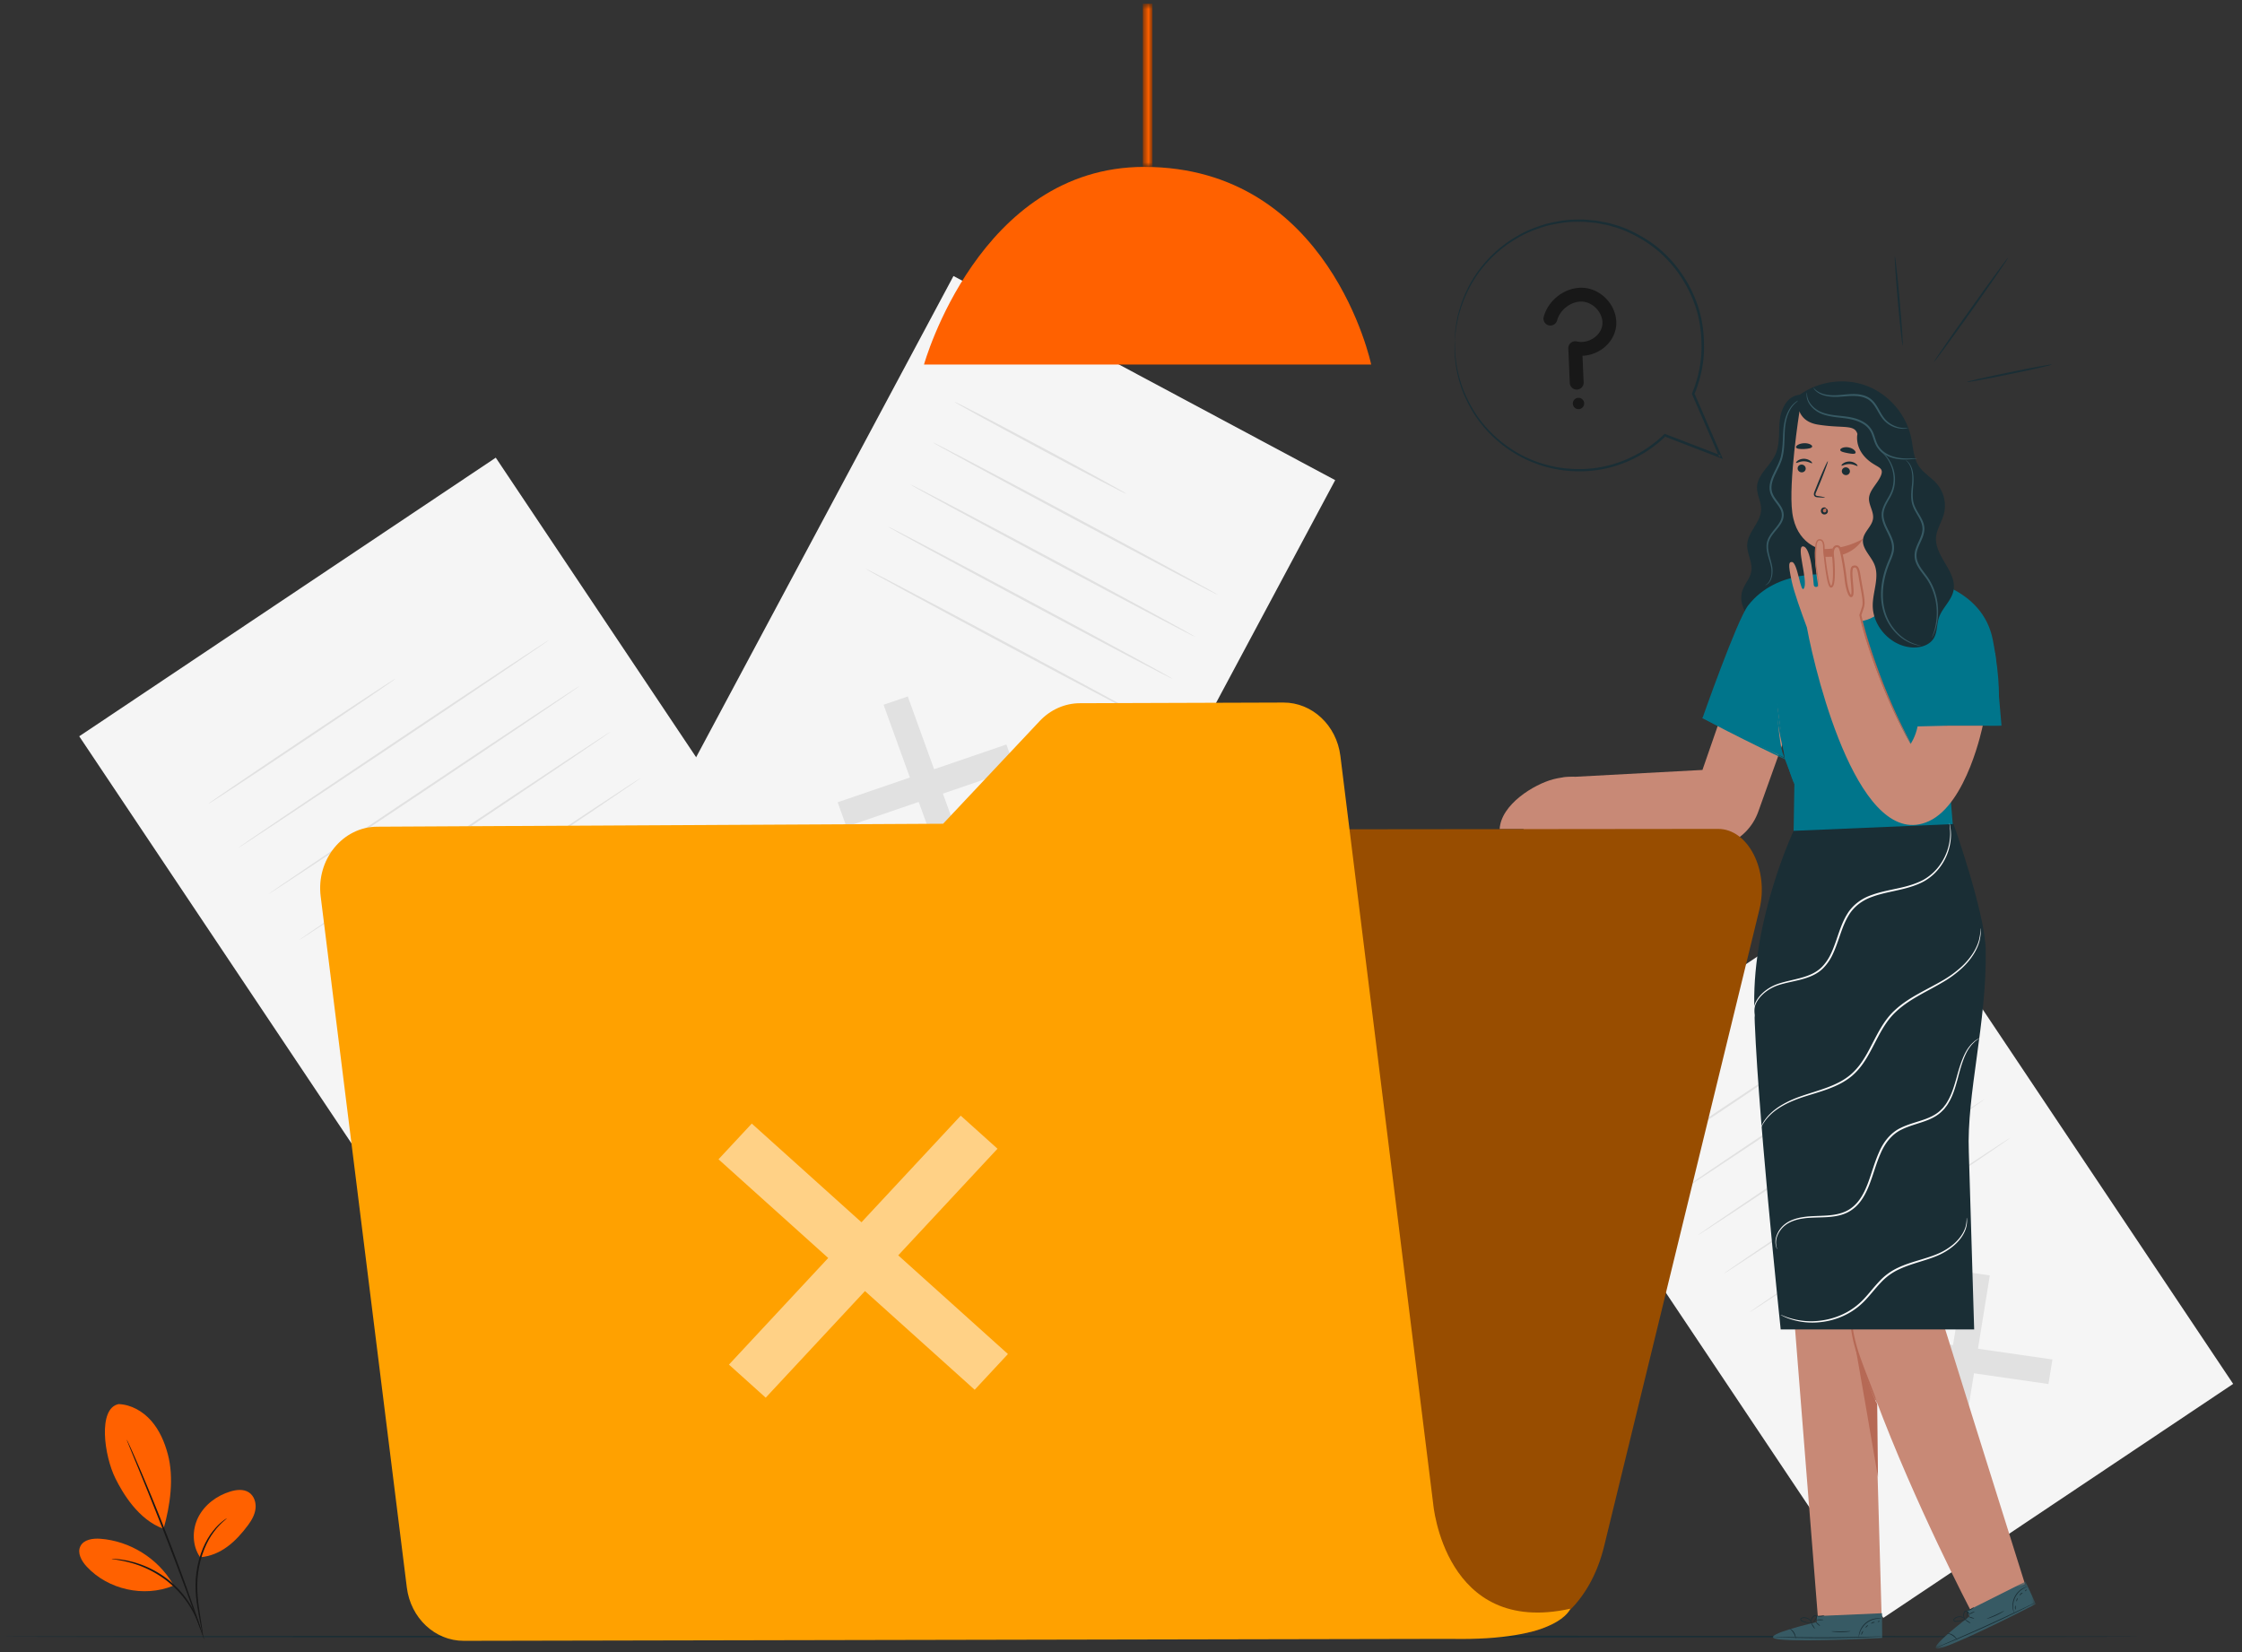 <svg xmlns="http://www.w3.org/2000/svg" xmlns:xlink="http://www.w3.org/1999/xlink" width="380" height="280" viewBox="0 0 380 280">
    <rect x="0" y="0" width="380" height="280" fill="#333333" stroke="none"/>
    <defs>
        <path id="a" d="M.527.59h1.626v27.675H.527z"/>
        <path id="c" d="M.527.59h1.626v27.675H.527z"/>
        <path id="e" d="M.267.59h16.956v11.365H.267z"/>
    </defs>
    <g fill="none" fill-rule="evenodd">
        <path fill="#F5F5F5" d="M153.562 181.524L82.96 228.746 13.428 124.788l70.601-47.221z"/>
        <path fill="#E1E1E1" d="M117.088 176.595l-.801 4.958-35.097-5.056.802-4.959z"/>
        <path fill="#E1E1E1" d="M99.413 158.905l5.036.726-5.584 34.555-5.036-.725zM67.086 114.985c.05.076-7.025 4.896-15.801 10.766-8.779 5.872-15.934 10.57-15.985 10.494-.05-.075 7.024-4.895 15.803-10.766 8.776-5.87 15.932-10.569 15.983-10.494M93.05 108.468c.05.075-11.716 8.033-26.276 17.772-14.566 9.742-26.41 17.576-26.46 17.5-.05-.075 11.712-8.03 26.277-17.773C81.152 116.228 93 108.393 93.05 108.468M98.254 116.25c.05.074-11.716 8.032-26.276 17.77-14.565 9.743-26.41 17.577-26.46 17.502-.05-.076 11.713-8.032 26.278-17.773 14.56-9.74 26.407-17.575 26.458-17.5M103.459 124.03c.05.075-11.716 8.033-26.276 17.772-14.566 9.742-26.41 17.576-26.46 17.501-.05-.076 11.712-8.032 26.278-17.773 14.56-9.74 26.407-17.575 26.458-17.5M108.663 131.811c.05.075-11.716 8.033-26.276 17.772-14.565 9.742-26.41 17.576-26.46 17.501-.05-.076 11.713-8.031 26.278-17.773 14.56-9.74 26.407-17.575 26.458-17.5"/>
        <path fill="#F5F5F5" d="M378.502 234.545l-59.293 39.658-58.395-87.306 59.293-39.66z"/>
        <path fill="#E1E1E1" d="M347.87 230.405l-.672 4.164-29.475-4.246.672-4.164z"/>
        <path fill="#E1E1E1" d="M333.027 215.549l4.23.61-4.69 29.02-4.23-.61zM305.877 178.664c.05.075-5.885 4.133-13.255 9.063-7.373 4.93-13.389 8.867-13.44 8.791-.05-.075 5.885-4.132 13.258-9.063 7.37-4.93 13.387-8.866 13.437-8.791M327.682 173.19c.05.075-9.824 6.768-22.052 14.948-12.233 8.181-22.187 14.75-22.237 14.675-.05-.075 9.823-6.766 22.055-14.949 12.228-8.178 22.184-14.749 22.234-14.674M332.054 179.725c.05.075-9.825 6.768-22.053 14.947-12.232 8.182-22.187 14.751-22.238 14.676-.049-.075 9.823-6.767 22.056-14.949 12.228-8.178 22.184-14.75 22.235-14.674M336.424 186.26c.05.075-9.824 6.768-22.053 14.947-12.231 8.182-22.186 14.75-22.236 14.675-.05-.075 9.822-6.766 22.055-14.948 12.228-8.179 22.184-14.75 22.234-14.674M340.795 192.794c.05.076-9.824 6.769-22.052 14.947-12.233 8.183-22.187 14.752-22.238 14.676-.05-.075 9.823-6.766 22.055-14.948 12.228-8.18 22.184-14.75 22.235-14.675"/>
        <path fill="#F5F5F5" d="M175.356 176.638l-64.695-34.6 50.947-95.261 64.695 34.6z"/>
        <path fill="#E1E1E1" d="M164.28 146.838l-4.104 1.406-10.419-28.802 4.105-1.405z"/>
        <path fill="#E1E1E1" d="M170.573 126.175l1.495 4.133-28.603 9.797-1.495-4.134zM190.898 83.681c-.05.095-6.613-3.316-14.655-7.616-8.044-4.303-14.523-7.866-14.472-7.961.051-.095 6.611 3.315 14.656 7.618 8.042 4.3 14.521 7.865 14.47 7.96M206.422 100.816c-.05.095-10.91-5.614-24.252-12.75-13.347-7.137-24.123-13-24.072-13.094.05-.095 10.908 5.614 24.255 12.75 13.342 7.137 24.12 13 24.07 13.094M202.609 107.946c-.05.095-10.91-5.614-24.253-12.75-13.347-7.138-24.122-13-24.071-13.094.05-.095 10.908 5.613 24.255 12.751 13.342 7.136 24.12 13 24.069 13.093M198.795 115.077c-.05.094-10.91-5.615-24.252-12.75-13.347-7.138-24.122-13-24.071-13.095.05-.095 10.908 5.614 24.255 12.751 13.341 7.136 24.12 13 24.068 13.094M194.982 122.207c-.05.094-10.91-5.614-24.253-12.75-13.346-7.138-24.122-13-24.07-13.094.05-.095 10.907 5.613 24.254 12.75 13.342 7.137 24.12 13 24.069 13.094"/>
        <g transform="translate(193.169 .038)">
            <mask id="b" fill="#fff">
                <use xlink:href="#a"/>
            </mask>
            <path fill="#000" d="M.527.59v27.675h1.626V.59" mask="url(#b)"/>
        </g>
        <path fill="#FF6100" d="M156.61 61.781h75.796s-6.998-33.495-38.472-33.495c-27.995 0-37.323 33.495-37.323 33.495"/>
        <g transform="translate(193.169 .038)">
            <mask id="d" fill="#fff">
                <use xlink:href="#c"/>
            </mask>
            <path fill="#FF6100" d="M.527.59v27.675h1.626V.59" mask="url(#d)"/>
        </g>
        <path fill="#1A2E35" d="M363.266 277.375c0 .09-81.327.164-181.625.164-100.332 0-181.64-.073-181.64-.164 0-.091 81.308-.164 181.64-.164 100.298 0 181.625.073 181.625.164"/>
        <path fill="#FF6100" d="M20.105 237.969c2.127.075 4.124 1.23 5.527 2.83 1.404 1.601 2.264 3.614 2.814 5.671 1.065 3.979.41 8.674-.725 12.633-4.307-1.54-6.963-6.133-8.164-8.548-1.899-3.817-3.012-11.868.548-12.586M33.92 263.926c-1.36-1.952-1.391-4.665-.317-6.786 1.074-2.122 3.138-3.652 5.412-4.35 1.051-.323 2.27-.459 3.185.152.855.57 1.223 1.69 1.113 2.713-.11 1.022-.628 1.957-1.239 2.784-2.094 2.836-4.641 5.195-8.154 5.487"/>
        <path fill="#181818" d="M34.394 277.222c-.02.003-.086-.292-.193-.827l-.443-2.268c-.34-1.906-.88-4.618-.47-7.615.391-2.985 1.579-5.536 2.824-7.059.614-.771 1.2-1.317 1.634-1.652.21-.176.395-.285.513-.368.12-.079.186-.117.192-.108.047.053-1.007.702-2.171 2.257-1.18 1.528-2.31 4.035-2.697 6.97-.402 2.935.095 5.623.383 7.539.154.963.279 1.743.35 2.284.072.542.097.843.078.847"/>
        <path fill="#181818" d="M21.494 244.025c.01-.004.069.109.174.327l.443.958c.381.835.917 2.05 1.565 3.557a361.124 361.124 0 0 1 4.843 11.87 362.443 362.443 0 0 1 4.426 12.033c.537 1.55.961 2.808 1.243 3.68l.318 1.008c.07.232.102.354.092.358-.01.003-.06-.114-.148-.338-.097-.255-.22-.584-.372-.989l-1.332-3.649a645.462 645.462 0 0 0-4.505-11.996 643.202 643.202 0 0 0-4.76-11.895l-1.476-3.593-.393-.98c-.086-.226-.127-.347-.118-.351"/>
        <path fill="#FF6100" d="M29.281 268.425c-2.54-4.323-7.283-7.27-12.284-7.633-1.273-.091-2.805.123-3.372 1.266-.57 1.145.191 2.5 1.059 3.441 3.61 3.909 9.715 5.272 14.644 3.269"/>
        <path fill="#181818" d="M18.936 264.202c.002-.02.285-.01.798.03.256.016.57.04.93.107.358.066.776.105 1.22.23.448.11.94.219 1.452.403.52.153 1.055.376 1.618.614a17.634 17.634 0 0 1 3.408 2.02 17.228 17.228 0 0 1 2.818 2.79c.367.487.718.949.992 1.418.303.451.527.905.738 1.314.226.402.36.8.507 1.134.15.334.242.635.317.882.152.49.227.763.207.77-.063.022-.37-1.078-1.218-2.689-.22-.398-.452-.84-.76-1.277-.278-.458-.631-.906-.998-1.381a17.953 17.953 0 0 0-2.785-2.724 18.253 18.253 0 0 0-3.34-2.005c-.55-.242-1.073-.47-1.583-.632-.5-.191-.985-.311-1.423-.432-1.766-.447-2.905-.507-2.898-.572"/>
        <path fill="#1A2E35" d="M304.557 66.995c-1.85.426-2.751 2.555-2.926 4.445-.176 1.89.065 3.887-.729 5.611-.894 1.942-3.028 3.373-3.099 5.509-.043 1.302.73 2.527.693 3.828-.061 2.14-2.242 3.756-2.356 5.892-.083 1.539.942 3.016.695 4.536-.191 1.183-1.113 2.116-1.502 3.25-.777 2.26.776 4.749 2.8 6.022 2.254 1.418 5.14 1.784 7.677.974s4.677-2.783 5.691-5.245c1.12-2.719.875-5.778.632-8.707a643.786 643.786 0 0 1-1.69-27.42"/>
        <path fill="#375A64" d="M299.186 99.204c-.04-.037.505-.198.845-1.006.164-.395.248-.925.215-1.536-.022-.614-.231-1.282-.459-2.037-.21-.748-.485-1.615-.328-2.58.159-.98.86-1.784 1.499-2.575.322-.4.646-.817.85-1.29a2.09 2.09 0 0 0 .098-1.51c-.324-1.028-1.332-1.785-1.794-2.971-.23-.594-.232-1.247-.1-1.836.123-.594.364-1.133.606-1.647.493-1.024 1.035-1.964 1.25-2.96.442-1.996.236-3.901.536-5.466.272-1.568.935-2.747 1.591-3.353.32-.314.63-.48.831-.593.216-.092.329-.135.333-.124.021.035-.466.184-1.074.807-.607.614-1.215 1.766-1.453 3.301-.125.763-.143 1.622-.175 2.543-.032.92-.06 1.92-.295 2.954-.219 1.047-.776 2.023-1.254 3.029-.473.988-.908 2.147-.49 3.23.4 1.072 1.414 1.833 1.795 2.99a2.404 2.404 0 0 1-.118 1.73c-.23.525-.574.953-.902 1.357-.658.795-1.316 1.551-1.467 2.432-.157.875.086 1.721.284 2.469.211.748.414 1.452.42 2.092.016.635-.09 1.187-.282 1.595-.19.411-.45.665-.645.794-.194.133-.317.16-.317.16"/>
        <path fill="#C88976" d="M294.231 114.118l-5.68 16.373-23.685 1.27-3.95 8.79 24.729 2.5c4.93 2.039 10.564-.459 12.364-5.482l6.6-18.42-10.378-5.031zM343.224 268.483s-17.358-55.13-17.726-56.92c-.333-1.617 6.3-41.291 7.134-51.559l-23.453.874-.002.172-9.97.553 8.93 112.75h10.793l-1.071-37.407c6.656 17.868 16.193 36.076 16.193 36.076l9.172-4.539z"/>
        <path fill="#B66955" d="M318.3 250.353c.01-.342-.131-12.534-.131-12.534-.135.73-4.138-10.584-4.041-11.273.05-.355 4.172 23.807 4.172 23.807"/>
        <path fill="#B66955" d="M313.672 221.19c-.026 0-.049.243-.07.684-.023.44-.028 1.08.014 1.869.016.395.057.826.108 1.289.059.461.122.956.229 1.468.196 1.03.498 2.143.883 3.285.783 2.28 1.648 4.275 2.262 5.723.29.66.54 1.228.751 1.704.184.4.297.616.32.608.024-.01-.046-.244-.19-.66a65.165 65.165 0 0 0-.647-1.747c-.554-1.472-1.38-3.483-2.157-5.742a28.38 28.38 0 0 1-.898-3.236c-.115-.503-.188-.988-.258-1.442a21.85 21.85 0 0 1-.15-1.27 36.832 36.832 0 0 1-.128-1.85c-.02-.439-.045-.683-.07-.683"/>
        <path fill="#375A64" d="M307.934 274.91l-.005-1.014 11.055-.482.03 4.181-.681.046c-3.035.178-15.442.69-17.473.08-2.265-.679 7.074-2.811 7.074-2.811"/>
        <path fill="#1A2E35" d="M319.17 277.342a.972.972 0 0 1-.19.021l-.543.035-1.999.093c-1.688.067-4.021.128-6.6.14-2.579.012-4.913-.03-6.601-.082l-2-.076c-.201-.01-.38-.02-.543-.03a.957.957 0 0 1-.19-.02c0-.004.066-.006.19-.007l.545.006 2 .033c1.688.028 4.021.054 6.599.043a328.28 328.28 0 0 0 6.597-.1l2-.052.544-.01c.125 0 .19.002.19.006"/>
        <path fill="#1A2E35" d="M304.353 277.698c-.041.006-.074-.472-.378-.953-.294-.486-.707-.729-.684-.763.008-.032.48.173.798.693.323.517.296 1.032.264 1.023M307.591 276.04c-.03.02-.186-.169-.348-.42-.161-.253-.267-.474-.235-.493.03-.02.186.168.347.42.162.253.268.473.236.493M308.48 275.566c-.024.027-.198-.088-.388-.257-.19-.17-.324-.33-.3-.358.024-.027.2.088.388.258.19.17.325.33.3.357M309.04 274.526c0 .037-.256.07-.574.075-.317.005-.575-.021-.575-.058 0-.037.256-.07.574-.076.317-.004.574.022.575.059M309.23 273.793c.013.033-.267.16-.64.189-.372.03-.668-.051-.66-.086.005-.038.296-.018.65-.047.354-.027.638-.093.65-.056"/>
        <path fill="#1A2E35" d="M307.215 275.082c.001.014-.27.049-.707-.002a4.128 4.128 0 0 1-.752-.163c-.139-.049-.283-.085-.432-.176a.384.384 0 0 1-.176-.22c-.03-.105.027-.224.106-.282.675-.352 1.352.025 1.605.374.138.177.202.351.232.47.029.121.027.19.019.191-.025.01-.049-.278-.324-.602a1.275 1.275 0 0 0-.606-.39c-.25-.073-.604-.092-.842.06-.112.084-.068.216.058.29.116.074.266.12.397.168.268.091.518.15.729.187.423.074.693.074.693.095"/>
        <path fill="#1A2E35" d="M307.032 275.118c-.01.008-.115-.172-.083-.49.017-.157.073-.342.19-.518.125-.157.285-.374.588-.362.164.02.245.206.219.326a.773.773 0 0 1-.118.316 2.13 2.13 0 0 1-.333.428c-.221.218-.396.301-.404.288-.012-.017.14-.128.335-.352.096-.112.2-.254.295-.425.096-.15.161-.418-.017-.45-.176-.016-.356.16-.463.302-.111.153-.172.319-.199.46-.053.288.014.47-.01.477M318.933 274.333c-.002.025-.314-.028-.811.032a3.553 3.553 0 0 0-1.771.737 3.546 3.546 0 0 0-1.102 1.57c-.166.472-.182.789-.206.786-.008 0-.012-.08-.001-.223.01-.141.044-.347.117-.593a3.401 3.401 0 0 1 1.109-1.643 3.398 3.398 0 0 1 1.844-.728c.256-.019.464-.007.605.013.141.02.218.041.216.05M313.639 276.466c.005.034-.713.149-1.606.153-.894.006-1.612-.101-1.608-.136.003-.038.722.009 1.607.002.886-.004 1.603-.058 1.607-.02"/>
        <path fill="#1A2E35" d="M315.794 276.442c.027.027-.059.153-.13.318-.076.164-.114.312-.15.31-.037 0-.059-.175.028-.365.084-.19.229-.29.252-.263M316.603 275.429c.026.025-.045.14-.158.256-.114.116-.226.188-.253.163-.026-.026.044-.14.158-.257.113-.115.227-.188.253-.162M317.763 274.962c-.007.038-.153.037-.314.095-.163.053-.278.144-.307.118-.03-.02.063-.176.264-.245.2-.07.37-.002.357.032M318.59 274.742c.014.034-.05.09-.14.126-.091.036-.176.037-.19.003-.013-.034.05-.091.141-.127.091-.036.176-.037.19-.002"/>
        <g transform="translate(327.82 267.454)">
            <mask id="f" fill="#fff">
                <use xlink:href="#e"/>
            </mask>
            <path fill="#375A64" d="M6.015 6.48l-.42-.923L15.483.589l1.74 3.803-.603.32C13.925 6.118 2.816 11.667.713 11.943c-2.343.308 5.302-5.463 5.302-5.463" mask="url(#f)"/>
        </g>
        <path fill="#1A2E35" d="M345.08 271.551a.908.908 0 0 1-.163.097l-.48.254-1.786.904a194.673 194.673 0 0 1-12.02 5.46l-1.854.75-.509.195a1.046 1.046 0 0 1-.18.06 1.02 1.02 0 0 1 .17-.084l.498-.219 1.839-.789a320.745 320.745 0 0 0 6.037-2.663 322.638 322.638 0 0 0 5.978-2.795l1.802-.866c.184-.085.345-.16.493-.231a.976.976 0 0 1 .176-.073"/>
        <path fill="#1A2E35" d="M331.71 277.945c-.035.022-.26-.4-.734-.714-.468-.323-.944-.375-.937-.416-.006-.034.509-.04 1.012.305.507.339.693.82.66.825M333.986 275.106c-.02.03-.24-.077-.49-.242-.25-.164-.438-.322-.417-.352.02-.03.24.077.49.24.25.165.437.323.417.354M334.603 274.309c-.012.035-.217.001-.46-.076-.243-.076-.431-.167-.42-.202.011-.035.217-.001.46.075.243.077.431.168.42.203M334.687 273.131c.015.034-.205.17-.492.303-.288.135-.534.217-.55.183-.015-.033.206-.169.493-.304.288-.134.534-.215.549-.182M334.56 272.384c.026.026-.177.256-.506.435-.327.18-.631.227-.638.192-.01-.037.263-.138.574-.31.312-.169.545-.345.57-.317"/>
        <path fill="#1A2E35" d="M333.25 274.386c.007.013-.226.155-.645.288a4.18 4.18 0 0 1-.755.16c-.145.011-.291.038-.465.016a.38.38 0 0 1-.25-.128.276.276 0 0 1-.019-.302c.47-.598 1.244-.53 1.616-.316.2.105.329.237.405.334.076.098.102.162.096.167-.02.018-.159-.234-.543-.417a1.264 1.264 0 0 0-.711-.107c-.258.035-.59.163-.744.4-.068.121.026.224.17.24.138.02.294 0 .433-.01.282-.026.533-.075.741-.128.417-.106.662-.217.671-.197"/>
        <path fill="#1A2E35" d="M333.098 274.493c-.006.012-.176-.11-.277-.413a1.15 1.15 0 0 1-.038-.55c.05-.194.107-.457.387-.57.158-.05.527.268.553.387.04.118-.187.058-.198.157a2.166 2.166 0 0 1-.128.527c-.112.289-.237.437-.25.427-.018-.01.076-.173.161-.457.042-.143.08-.315.094-.51.027-.175-.023-.447-.198-.403-.168.058-.26.292-.3.466-.038.185-.026.36.008.5.069.285.205.425.186.44M343.634 268.903c.008.024-.3.102-.728.361-.426.254-.966.72-1.313 1.398a3.54 3.54 0 0 0-.362 1.883c.041.5.158.794.134.801-.009.004-.045-.067-.093-.201a2.973 2.973 0 0 1-.136-.59 3.405 3.405 0 0 1 .338-1.954 3.406 3.406 0 0 1 1.385-1.419c.225-.121.42-.195.557-.235.137-.04.216-.052.218-.044M339.677 273.017c.018.03-.589.428-1.402.798-.813.37-1.512.568-1.523.534-.012-.036.662-.288 1.468-.656.806-.366 1.438-.71 1.457-.676"/>
        <path fill="#1A2E35" d="M341.633 272.113c.036.013.01.163.012.343-.002.181.024.33-.012.344-.032.014-.122-.135-.122-.344 0-.208.09-.357.122-.343M341.956 270.857c.035.013.017.146-.039.298-.055.152-.13.266-.164.252-.034-.013-.017-.146.039-.298s.13-.265.164-.252M342.824 269.956c.009.037-.125.096-.249.215-.126.115-.194.244-.23.234-.035-.007-.016-.187.139-.331.154-.146.336-.154.34-.118M343.488 269.416c.026.026-.008.103-.077.173-.068.07-.145.106-.172.08-.026-.026.009-.103.077-.173.069-.07.146-.106.172-.08"/>
        <path fill="#00758B" d="M331.111 141.343l-1.84-22.46 9.456.167s.438-3.31-.955-10.575c-.855-4.455-3.822-7.187-7.149-8.81v-.06l-.287-.075c-4.233-1.982-8.662-2.261-8.662-2.261l-11.607.134s-8.867-1.106-13.775 5.215c-1.89 2.435-7.74 19.1-7.74 19.1l13.931 6.71-1.325-9.242s.263 6.7 1.118 8.824c.477 1.182 1.856 4.855 1.856 4.855l-.18 11.083 27.16-2.605z"/>
        <path fill="#00758B" d="M324.707 115.621l-1.722 7.34h16.253l-1.069-12.306z"/>
        <path fill="#00758B" d="M339.238 122.962c.002-.048-.82-.135-2.151-.214a85.447 85.447 0 0 0-5.212-.134c-2.038.01-3.881.098-5.212.204-1.332.105-2.15.217-2.146.264.003.052.828.029 2.16-.01 1.33-.042 3.168-.09 5.2-.1 2.03-.009 3.869.017 5.2.03 1.333.014 2.159.01 2.161-.04"/>
        <path fill="#00758B" d="M324.007 110.595c-.05.002-.066.716-.054 1.868.012 1.151.054 2.741.122 4.496.068 1.756.15 3.345.227 4.494.077 1.15.15 1.86.199 1.858.049-.002.067-.716.054-1.867a168.28 168.28 0 0 0-.121-4.498c-.069-1.755-.15-3.344-.228-4.493-.077-1.15-.15-1.86-.2-1.858M309.217 116.953s3.613 26.784 13.768 26.075c0 0 4.572-.054 6.042-3.093v-1.196l-19.81-21.786z"/>
        <path fill="#00758B" d="M324.007 112.174l-1.944 13.13 1.259 2.305 2.071-4.506-.876-.02zM304.132 132.865c-.021.008-.118-.216-.275-.627a37.667 37.667 0 0 1-.61-1.758 53.32 53.32 0 0 1-1.554-5.943c-.467-2.358-.696-4.527-.77-6.099-.038-.786-.05-1.422-.038-1.861.008-.44.024-.683.047-.684.051 0 .087.97.222 2.53.133 1.559.396 3.706.86 6.05a77.24 77.24 0 0 0 1.455 5.94l.51 1.784c.118.423.174.66.153.668M308.238 140.562c-.087.026-.338-.552-.561-1.291-.224-.74-.335-1.36-.248-1.386.087-.026.338.552.56 1.291.225.739.336 1.36.249 1.386M309.642 140.46c-.084.02-.357-.847-.371-1.958-.02-1.113.229-1.988.313-1.969.094.017-.005.89.015 1.964.011 1.072.135 1.943.043 1.962"/>
        <path fill="#00758B" d="M302.766 128.734c-.04.081-3.283-1.457-7.241-3.435-3.96-1.978-7.136-3.648-7.095-3.729.04-.08 3.283 1.458 7.242 3.436 3.958 1.978 7.134 3.647 7.094 3.728"/>
        <path fill="#C88976" d="M308.48 99.575c.072-3.184.09-6.536.09-6.536s-4.083-.787-4.795-6.159c-.678-5.122 1.22-17.144 1.22-17.144 5.963-2.254 12.161-.211 16.247 4.621l-1.014 25.845c-.118 3-2.791 5.288-6.003 5.138-3.243-.152-5.814-2.733-5.746-5.765"/>
        <path fill="#1A2E35" d="M304.685 79.344c-.022.361.266.679.643.709.378.03.702-.239.724-.6.022-.362-.267-.68-.643-.71-.378-.03-.702.238-.724.6M304.43 78.442c.082.092.612-.28 1.35-.258.738.01 1.27.403 1.353.316.04-.04-.043-.203-.274-.382a1.89 1.89 0 0 0-1.08-.363c-.46-.01-.85.15-1.078.317-.231.169-.312.329-.272.37M312.176 79.81c-.022.362.266.68.644.71.377.03.701-.24.723-.601.022-.362-.266-.68-.643-.71-.377-.03-.702.239-.724.6M312.126 78.91c.083.091.614-.28 1.351-.26.738.01 1.27.405 1.353.317.04-.04-.042-.203-.274-.382a1.884 1.884 0 0 0-1.08-.363c-.46-.009-.85.15-1.077.318-.232.169-.313.328-.273.37M309.306 84.315c.004-.041-.453-.133-1.194-.248-.188-.023-.366-.066-.394-.195-.041-.137.043-.338.14-.556l.595-1.42c.827-2.024 1.431-3.69 1.349-3.724-.082-.032-.819 1.582-1.646 3.606-.2.5-.39.975-.57 1.43-.078.213-.207.452-.118.738a.472.472 0 0 0 .303.283c.12.04.226.045.319.053.748.06 1.211.075 1.216.033"/>
        <path fill="#B66955" d="M308.57 93.039s3.593.325 7.214-1.726c0 0-1.833 3.63-7.175 2.991l-.04-1.265z"/>
        <path fill="#1A2E35" d="M314.49 76.779c-.152.23-.713.128-1.343.015-.626-.126-1.186-.238-1.242-.508-.063-.26.587-.619 1.427-.458.84.16 1.311.733 1.157.95M307.148 75.695c-.057.27-.658.367-1.351.403-.695.028-1.302-.015-1.384-.277-.083-.254.504-.668 1.338-.705.834-.04 1.457.318 1.397.579"/>
        <path fill="#B66955" d="M309.317 86.083c-.156-.044-.33.045-.408.186-.094.168-.05.4.096.524a.434.434 0 0 0 .533.007c.15-.12.199-.35.11-.52a.433.433 0 0 0-.488-.21"/>
        <path fill="#1A2E35" d="M309.49 86.156c.034-.03-.117-.212-.44-.141a.56.56 0 0 0-.404.396.633.633 0 0 0 .223.668c.235.166.52.133.707.005a.53.53 0 0 0 .227-.525c-.065-.332-.31-.384-.317-.339-.028.042.085.157.064.353-.011.096-.057.185-.15.23-.091.051-.236.051-.319-.012-.087-.062-.131-.2-.113-.306a.317.317 0 0 1 .169-.232c.175-.099.33-.053.353-.097M318.77 80.67c-.637 1.475-2.19 2.61-1.975 4.203.14 1.028.799 1.986.67 3.016-.16 1.291-1.503 2.188-1.693 3.476-.234 1.581 1.304 2.81 1.918 4.284.894 2.148-.25 4.563-.277 6.889-.041 3.563 2.99 6.892 6.54 7.184 1.437.119 3.055-.314 3.8-1.549.614-1.018.492-2.311.86-3.442.549-1.685 2.153-2.917 2.493-4.655.616-3.169-3.214-5.791-2.963-9.011.108-1.375.957-2.575 1.318-3.906.473-1.744.04-3.709-1.123-5.092-.945-1.124-2.317-1.863-3.122-3.092-.913-1.392-.944-3.16-1.29-4.789-.838-3.97-3.82-7.42-7.628-8.824-3.807-1.405-8.315-.718-11.532 1.758 0 0-.915 4.147 3.342 4.84 4.256.694 6.23-.107 6.71 1.6 0 0-.485 1.993 1.275 3.897 1.76 1.903 3.414 1.505 2.677 3.213"/>
        <path fill="#375A64" d="M325.563 109.432c-.002.012-.135-.002-.388-.04a5.766 5.766 0 0 1-1.083-.292c-.91-.333-2.197-1.056-3.294-2.438a8.62 8.62 0 0 1-1.4-2.492 10 10 0 0 1-.573-3.231c-.027-1.16.138-2.376.454-3.593.158-.61.363-1.217.603-1.82.235-.606.524-1.19.69-1.808.18-.616.155-1.245-.006-1.846-.164-.6-.444-1.164-.716-1.723-.274-.556-.553-1.113-.733-1.704-.183-.587-.252-1.22-.132-1.808.25-1.186.97-2.064 1.396-2.963.449-.892.59-1.835.569-2.68a6.33 6.33 0 0 0-1.403-3.713c-.622-.731-1.093-1.01-1.07-1.04 0 0 .5.236 1.167.957a6.31 6.31 0 0 1 1.538 3.785c.037.877-.097 1.87-.557 2.809-.434.933-1.13 1.817-1.343 2.901-.222 1.094.296 2.219.856 3.315.274.559.565 1.137.743 1.779.176.638.202 1.359.007 2.016-.178.66-.474 1.251-.704 1.843a15.53 15.53 0 0 0-.594 1.782c-.314 1.19-.481 2.377-.463 3.506.008 2.268.786 4.251 1.853 5.584 1.045 1.364 2.28 2.1 3.158 2.463.89.36 1.433.414 1.425.451"/>
        <path fill="#375A64" d="M324.936 77.682c.002.02-.33.08-.938.14-.605.05-1.499.12-2.59-.069-1.067-.194-2.417-.718-3.271-1.984-.42-.635-.585-1.403-.859-2.112a3.486 3.486 0 0 0-1.433-1.77c-1.377-.872-2.996-.979-4.413-1.151-1.424-.16-2.761-.462-3.667-1.142-.913-.65-1.381-1.494-1.502-2.101a2.305 2.305 0 0 1-.049-.71c.023-.162.04-.244.052-.242.04 0-.043.346.12.92.153.57.626 1.347 1.512 1.943.872.618 2.151.888 3.57 1.032 1.403.158 3.08.246 4.555 1.176a3.796 3.796 0 0 1 1.555 1.93c.28.747.437 1.484.813 2.064.766 1.17 2.036 1.706 3.06 1.92 1.051.212 1.936.18 2.54.169.606-.021.942-.037.945-.013M323.375 72.558c.003.015-.254.096-.738.108a4.42 4.42 0 0 1-1.986-.447 4.426 4.426 0 0 1-1.17-.813c-.377-.356-.686-.817-.975-1.302-.568-.957-1.114-2.138-2.29-2.625-1.153-.495-2.423-.386-3.525-.31-1.115.109-2.158.142-3.01-.026-.857-.149-1.5-.504-1.856-.833a2.127 2.127 0 0 1-.37-.415c-.071-.106-.103-.164-.094-.17.027-.02.176.203.545.487.366.284.985.588 1.814.702.828.133 1.825.08 2.944-.046 1.109-.089 2.416-.227 3.684.31.627.267 1.14.738 1.503 1.249.37.51.635 1.042.915 1.524.278.482.563.922.907 1.261.34.344.714.61 1.082.8.738.383 1.42.502 1.885.527.468.027.73-.01.735.019M327.44 108.075c-.032-.015.17-.42.401-1.194.23-.772.46-1.933.42-3.373-.05-1.43-.394-3.16-1.342-4.805-.46-.823-1.16-1.558-1.73-2.463-.282-.451-.526-.958-.633-1.519a3.434 3.434 0 0 1 .14-1.698c.352-1.086.984-2.002 1.12-3 .169-1.001-.337-1.915-.817-2.727-.242-.415-.484-.824-.673-1.252a4.49 4.49 0 0 1-.356-1.314c-.096-.874.006-1.677.072-2.398.18-1.437.047-2.618-.3-3.344-.335-.735-.774-.955-.742-.985.003-.005.029.007.076.036.047.03.12.07.201.144.167.136.392.379.58.75.398.734.57 1.969.415 3.418-.051.725-.135 1.518-.033 2.347.084.836.515 1.626 1.02 2.444.245.414.503.846.685 1.337.187.486.271 1.043.19 1.588-.153 1.1-.802 2.032-1.127 3.055a3.11 3.11 0 0 0-.13 1.54c.095.505.316.975.585 1.41.54.869 1.243 1.617 1.718 2.48.966 1.709 1.292 3.489 1.312 4.95.01 1.473-.258 2.647-.53 3.418-.14.383-.26.678-.362.868-.094.193-.149.292-.16.287"/>
        <path fill="#1A2E35" d="M301.81 225.313s-4.237-40.17-4.48-55.014c-.244-14.842 6.673-29.489 6.673-29.489l27.108-1.145s5.359 15.06 5.454 21.386c.187 12.294-3.266 24.434-2.868 34.187l.906 30.075"/>
        <path fill="#FAFAFA" d="M335.51 175.93c.006.01-.148.125-.442.335l-.247.174c-.085.072-.167.162-.263.253-.19.183-.412.39-.604.676-.875 1.072-1.514 2.988-2.12 5.377-.335 1.187-.673 2.519-1.372 3.822-.188.317-.356.655-.602.951-.118.151-.225.313-.354.458l-.418.417c-.566.557-1.283.976-2.039 1.308-1.517.666-3.23.98-4.795 1.766-1.575.767-2.756 2.254-3.48 3.966-.763 1.704-1.226 3.495-1.863 5.166-.625 1.658-1.476 3.272-2.83 4.291-1.341 1.056-3 1.299-4.435 1.39-1.46.086-2.811.044-4.024.228-1.207.166-2.278.55-3.034 1.145a4.225 4.225 0 0 0-1.41 1.985 2.979 2.979 0 0 0-.105 1.543c.07.354.17.522.147.531 0 0-.119-.159-.211-.516a2.926 2.926 0 0 1 .047-1.595 4.31 4.31 0 0 1 1.417-2.092c.783-.637 1.883-1.044 3.114-1.23 1.235-.202 2.602-.173 4.04-.269 1.423-.103 3.01-.352 4.271-1.36 1.279-.971 2.1-2.523 2.714-4.165.625-1.652 1.085-3.444 1.864-5.187.73-1.741 1.983-3.323 3.633-4.117 1.627-.808 3.34-1.114 4.82-1.757.737-.319 1.422-.715 1.963-1.241l.4-.395c.125-.138.228-.293.343-.437.238-.28.404-.607.587-.913.69-1.259 1.041-2.575 1.388-3.755.635-2.377 1.318-4.323 2.244-5.393.203-.285.438-.49.639-.67.1-.089.188-.177.277-.245l.26-.165c.31-.194.475-.29.48-.28M335.677 157.34c.012 0 .024.184.036.538.005.354-.038.879-.188 1.537-.315 1.31-1.272 3.108-3.063 4.735a18.214 18.214 0 0 1-3.174 2.319c-1.215.721-2.555 1.407-3.928 2.183-1.368.777-2.778 1.657-4.018 2.825-1.256 1.154-2.196 2.67-3.043 4.277-.856 1.604-1.614 3.236-2.64 4.649a11.09 11.09 0 0 1-1.72 1.903c-.64.548-1.338.993-2.046 1.363-1.422.738-2.87 1.194-4.212 1.615-1.346.416-2.6.784-3.697 1.244-1.099.453-2.05.966-2.82 1.51a8.798 8.798 0 0 0-1.77 1.631c-.838 1.039-1.014 1.791-1.062 1.766-.01-.004.05-.18.175-.511.146-.32.37-.8.787-1.333.407-.538.99-1.134 1.763-1.702.773-.568 1.73-1.103 2.837-1.575 1.106-.48 2.367-.863 3.705-1.29 1.336-.43 2.766-.894 4.154-1.622a10.66 10.66 0 0 0 1.982-1.333 10.84 10.84 0 0 0 1.664-1.854c.999-1.381 1.75-3 2.61-4.615.85-1.613 1.819-3.173 3.112-4.357 1.275-1.194 2.71-2.08 4.09-2.854 1.386-.774 2.728-1.449 3.939-2.154a18.3 18.3 0 0 0 3.156-2.256c1.783-1.581 2.748-3.32 3.096-4.597.338-1.287.225-2.045.275-2.042M297.466 172.427c-.005.002-.024-.039-.055-.122-.027-.083-.085-.205-.122-.374a3 3 0 0 1 .063-1.509c.35-1.281 1.742-2.875 3.985-3.673 1.116-.384 2.382-.616 3.7-.961 1.304-.351 2.725-.843 3.787-1.933a8.015 8.015 0 0 0 1.342-1.883c.361-.71.66-1.473.94-2.26.564-1.57 1.037-3.275 1.995-4.825.95-1.562 2.5-2.648 4.104-3.192 1.6-.587 3.214-.848 4.71-1.193 1.501-.326 2.904-.75 4.096-1.395a8.587 8.587 0 0 0 2.771-2.496 9.36 9.36 0 0 0 1.76-5.097c.03-1.298-.176-2.005-.133-2.01 0 0 .251.694.261 2.013a9.292 9.292 0 0 1-1.7 5.228 8.747 8.747 0 0 1-2.827 2.6c-1.221.675-2.654 1.115-4.16 1.451-1.505.356-3.109.623-4.666 1.2-1.566.54-3.022 1.568-3.939 3.064-.924 1.494-1.399 3.18-1.97 4.76-.285.793-.59 1.567-.964 2.296a8.273 8.273 0 0 1-1.408 1.953c-1.127 1.143-2.611 1.638-3.93 1.982-1.337.338-2.596.554-3.696.917-2.182.745-3.566 2.273-3.936 3.492a3.078 3.078 0 0 0-.12 1.458c.07.33.127.504.112.51M333.346 206.393c.011 0 .026.134.044.395.015.26-.005.65-.116 1.137-.222.969-.97 2.294-2.379 3.399a10.59 10.59 0 0 1-2.494 1.48c-.961.412-2.023.738-3.133 1.084-1.109.346-2.272.708-3.403 1.243a9.821 9.821 0 0 0-3.097 2.259c-.918.961-1.71 2.012-2.589 2.938a11.818 11.818 0 0 1-2.9 2.27c-2.07 1.143-4.217 1.536-5.984 1.557a11.861 11.861 0 0 1-4.118-.685 7.541 7.541 0 0 1-1.045-.448c-.233-.116-.352-.182-.347-.192.005-.01.134.036.375.132.236.102.59.244 1.058.387.929.29 2.326.623 4.074.573 1.733-.049 3.83-.458 5.84-1.588a11.672 11.672 0 0 0 2.814-2.225c.86-.914 1.65-1.964 2.585-2.946a10.089 10.089 0 0 1 3.196-2.322c1.162-.544 2.34-.903 3.453-1.241 1.111-.338 2.17-.652 3.115-1.046.945-.389 1.772-.879 2.457-1.412 1.392-1.056 2.144-2.318 2.398-3.25.249-.943.15-1.5.196-1.499"/>
        <path fill="#C88976" d="M330.256 122.988l-5.241.124c-.344 1.766-1.186 2.974-1.186 2.974-4.383-7.609-7.781-17.802-8.625-21.899.123-.409.269-.862.45-1.368.21-.584.03-1.69-.069-2.304-.147-.912-.402-2.139-.479-2.707-.233-1.731-.512-2.003-1.116-1.808-.82.267.337 4.862-.336 4.962-.362.054-.805-1.521-.932-2.813-.129-1.291-.713-5.265-1.14-5.53-.626-.388-1.171.227-1.013 1.513.16 1.302.361 5.184-.321 5.237-.673.051-1.238-6.537-1.238-6.537s.106-1.433-.684-1.398c-1.425.061-.311 7.007-.19 7.665.086.457-.654.541-.72.044-.066-.51-.41-6.588-1.862-6.538-1.115.037.862 5.723.237 7.04-.625 1.319-1.06-4.476-2.124-4.396-.395.03-.689.108.04 3.387.39 1.762 1.54 5.002 2.543 7.685 1.685 9.092 9.084 38.179 20.683 32.854 6.49-2.98 9.123-16.184 9.123-16.184l-5.8-.003z"/>
        <path fill="#B66955" d="M307.889 99.544s.053.01.15-.02c.09-.028.264-.138.237-.364-.014-.39-.076-.96-.166-1.696-.067-.74-.289-1.628-.29-2.68-.008-.527.005-1.093.035-1.694.02-.3.026-.611.092-.905.05-.285.24-.612.46-.572l.025.004h.01c.224-.01.4.163.471.43.079.255.098.556.083.843l-.001.011.001.009c.147 1.61.305 3.371.672 5.253.051.235.103.472.176.71.037.12.08.239.131.361.034.062.056.12.107.186.046.055.102.15.263.165.261-.02.337-.217.396-.33.057-.13.092-.259.118-.386.054-.257.082-.513.101-.769.07-1.026.034-2.074-.042-3.147-.025-.543-.158-1.085-.066-1.576.044-.243.145-.487.31-.587.08-.05.172-.06.271-.034.05.014.1.034.15.064.04.04.031.023.069.093.21.45.318 1.037.436 1.582a46.642 46.642 0 0 1 .535 3.437c.057.585.142 1.199.29 1.79.076.298.16.594.284.889.064.148.13.294.26.445.046.064.193.184.376.137.177-.06.228-.2.257-.282.102-.362.072-.663.067-.98-.014-.312-.04-.62-.066-.928-.045-.53-.095-1.055-.113-1.572a5.29 5.29 0 0 1 .019-.757c.015-.118.035-.24.076-.328a.271.271 0 0 1 .06-.093c.01-.01.016-.006.025-.016l.081-.024c.418-.172.557.409.667.877.097.488.158.992.257 1.488.166.991.377 1.976.488 2.923.045.469.08.957-.056 1.354l-.441 1.35-.013.04.009.042c.767 3.384 1.83 6.411 2.816 9.098a95.274 95.274 0 0 0 2.87 6.903 71.359 71.359 0 0 0 2.207 4.36l.654 1.126c.152.254.235.383.244.378.008-.005-.058-.144-.194-.406l-.607-1.15c-.51-1.013-1.266-2.487-2.114-4.395-.85-1.904-1.82-4.23-2.793-6.914-.962-2.685-2.006-5.72-2.753-9.068l-.003.083.44-1.332c.17-.513.12-1.015.078-1.505-.113-.984-.318-1.94-.483-2.936-.097-.492-.156-.998-.258-1.514-.06-.256-.115-.516-.256-.778a.759.759 0 0 0-.348-.35.772.772 0 0 0-.496-.02l-.106.03c-.047.021-.106.046-.143.08a.614.614 0 0 0-.159.225c-.066.15-.085.29-.104.429a5.68 5.68 0 0 0-.022.812c.019.534.07 1.062.114 1.59.026.307.052.613.065.914.01.294.02.618-.047.845-.015.067-.047.054-.01.086l.001.003.004.023-.001-.006a.047.047 0 0 1 .001-.022c.004-.005.017-.027.01-.03a.101.101 0 0 1-.039-.033 1.33 1.33 0 0 1-.191-.341 5.726 5.726 0 0 1-.268-.836 11.95 11.95 0 0 1-.284-1.745 46.647 46.647 0 0 0-.546-3.465c-.13-.568-.214-1.113-.48-1.681a.565.565 0 0 0-.196-.22.958.958 0 0 0-.234-.099.681.681 0 0 0-.533.074c-.312.206-.409.533-.465.818-.05.293-.043.583-.01.863.031.268.058.532.078.797.08 1.06.12 2.102.057 3.099a5.593 5.593 0 0 1-.091.727c-.023.117-.055.23-.095.326a.441.441 0 0 1-.069.117c-.024.053-.043-.012-.041.074.032-.065 0-.029-.024-.083-.027-.03-.05-.086-.074-.13a3.316 3.316 0 0 1-.12-.323 8.437 8.437 0 0 1-.174-.684c-.373-1.848-.548-3.615-.71-5.213v.02a2.69 2.69 0 0 0-.103-.935.937.937 0 0 0-.246-.42.646.646 0 0 0-.467-.17l.035.004c-.252-.045-.437.108-.542.26a1.365 1.365 0 0 0-.193.489c-.07.33-.068.644-.085.946a23.951 23.951 0 0 0-.01 1.706c.02 1.073.263 1.963.347 2.694.11.731.192 1.298.228 1.681.039.182-.107.299-.184.33-.088.038-.14.043-.14.051"/>
        <path fill="#C88976" d="M266.911 131.651s-1.741-.083-3.645.418c-3.249.855-8.858 4.254-9.09 8.454h4.073s-2.282 4.857-1.61 4.407c1.738-1.167 5.201-4.686 5.201-4.686l5.071-8.593z"/>
        <path fill="#1A2E35" d="M322.487 58.544c-.09.008-.46-3.36-.826-7.523-.366-4.164-.59-7.545-.499-7.552.09-.008.46 3.36.826 7.523.366 4.162.59 7.544.5 7.552M340.362 43.674c.073.053-2.68 4.048-6.148 8.923-3.47 4.876-6.342 8.786-6.415 8.733-.074-.053 2.678-4.047 6.148-8.923 3.469-4.875 6.341-8.785 6.415-8.733M347.788 61.781c.018.09-3.194.824-7.174 1.642-3.981.818-7.223 1.41-7.241 1.321-.018-.089 3.194-.824 7.175-1.642 3.98-.818 7.222-1.41 7.24-1.321"/>
        <path fill="#984D00" d="M133.787 148.207l-22.25 114.391-2.913 14.975 148.534-.733c6.666-.033 12.574-5.952 14.718-14.746l26.339-107.996c1.628-6.676-1.945-13.619-7.005-13.613l-150.333.158c-3.32.003-6.222 3.1-7.09 7.564"/>
        <path fill="#FFA100" d="M242.91 254.848l-15.726-126.73c-.645-5.191-4.781-9.065-9.665-9.05l-34.485.114c-2.552.008-4.999 1.093-6.812 3.02l-16.375 17.408-95.908.5c-5.861.03-10.364 5.576-9.588 11.807l14.602 117.13c.647 5.185 4.775 9.053 9.652 9.043l167.149-.33c18.616.386 20.393-5.112 20.393-5.112-21.335 4.729-23.235-17.787-23.237-17.8"/>
        <path fill="#FFD186" d="M170.837 229.484l-18.594-16.726 16.824-18.07-6.23-5.604-16.824 18.069-18.593-16.727-5.638 6.055 18.594 16.726-16.824 18.07 6.23 5.604 16.824-18.069L165.2 235.54z"/>
        <path fill="#181818" d="M266.778 65.932a1.176 1.176 0 0 1-.712-1.03l-.25-5.841a1.173 1.173 0 0 1 1.442-1.193c.939.221 1.974.017 2.84-.562.799-.532 1.334-1.316 1.47-2.15.135-.833-.122-1.753-.706-2.528-.627-.828-1.552-1.386-2.48-1.493-1.895-.218-3.94 1.233-4.467 3.17-.17.626-.815.996-1.44.826a1.168 1.168 0 0 1-.825-1.441c.827-3.044 3.967-5.237 7.002-4.887 1.573.18 3.063 1.06 4.083 2.41.97 1.283 1.389 2.857 1.15 4.32-.24 1.475-1.145 2.834-2.482 3.727-.967.645-2.076 1-3.185 1.039l.195 4.503a1.173 1.173 0 0 1-1.635 1.13M268.5 68.318a.96.96 0 1 1-1.917.132.96.96 0 0 1 1.916-.132"/>
        <path fill="#1A2E35" d="M246.559 57.695c.008 0 .027-.13.057-.383l.123-1.125c.028-.498.155-1.1.305-1.809.082-.352.126-.744.255-1.14l.39-1.272c.61-1.766 1.548-3.885 3.13-5.993a21.022 21.022 0 0 1 6.607-5.756c1.394-.832 2.99-1.412 4.663-1.923 1.698-.403 3.498-.747 5.379-.703.941-.05 1.889.087 2.855.168.483.047.958.176 1.443.26.484.09.972.184 1.447.35 1.942.498 3.83 1.414 5.628 2.55 3.61 2.271 6.65 5.965 8.317 10.444.837 2.241 1.236 4.698 1.233 7.18.05 2.485-.431 5.01-1.316 7.387l-.284.718-.037.096.038.088 4.626 10.654.264-.3c-3.249-1.249-6.4-2.46-9.423-3.62l-.116-.046-.092.089a21.064 21.064 0 0 1-8.898 5.137c-3.171.895-6.365.94-9.27.425a20.73 20.73 0 0 1-7.718-3.061 21.554 21.554 0 0 1-5.307-4.941c-1.345-1.788-2.231-3.622-2.9-5.26-.59-1.673-.95-3.158-1.125-4.388l-.198-1.636-.031-1.203-.025-.737c-.007-.165-.014-.25-.02-.25s-.01.084-.015.249l-.01.739-.002 1.21.167 1.649c.155 1.242.499 2.746 1.075 4.444.657 1.661 1.537 3.526 2.885 5.348a21.712 21.712 0 0 0 5.344 5.046 20.97 20.97 0 0 0 7.82 3.149c2.949.538 6.196.504 9.426-.396a21.407 21.407 0 0 0 9.078-5.21l-.209.043 9.418 3.636.475.184-.21-.485-4.62-10.656.002.183.29-.734c.904-2.43 1.394-5.013 1.343-7.553.002-2.537-.41-5.047-1.267-7.335-1.708-4.576-4.818-8.335-8.5-10.64-1.835-1.152-3.76-2.077-5.737-2.579-.485-.166-.98-.26-1.474-.35-.494-.085-.978-.214-1.468-.259-.983-.078-1.947-.214-2.902-.159-1.912-.037-3.74.32-5.461.74-1.697.527-3.312 1.126-4.722 1.977a21.185 21.185 0 0 0-6.655 5.882c-1.582 2.149-2.509 4.302-3.098 6.093l-.375 1.287c-.124.4-.161.797-.238 1.153-.137.717-.25 1.324-.266 1.826l-.08 1.132c-.017.255-.022.385-.014.386"/>
    </g>
</svg>
